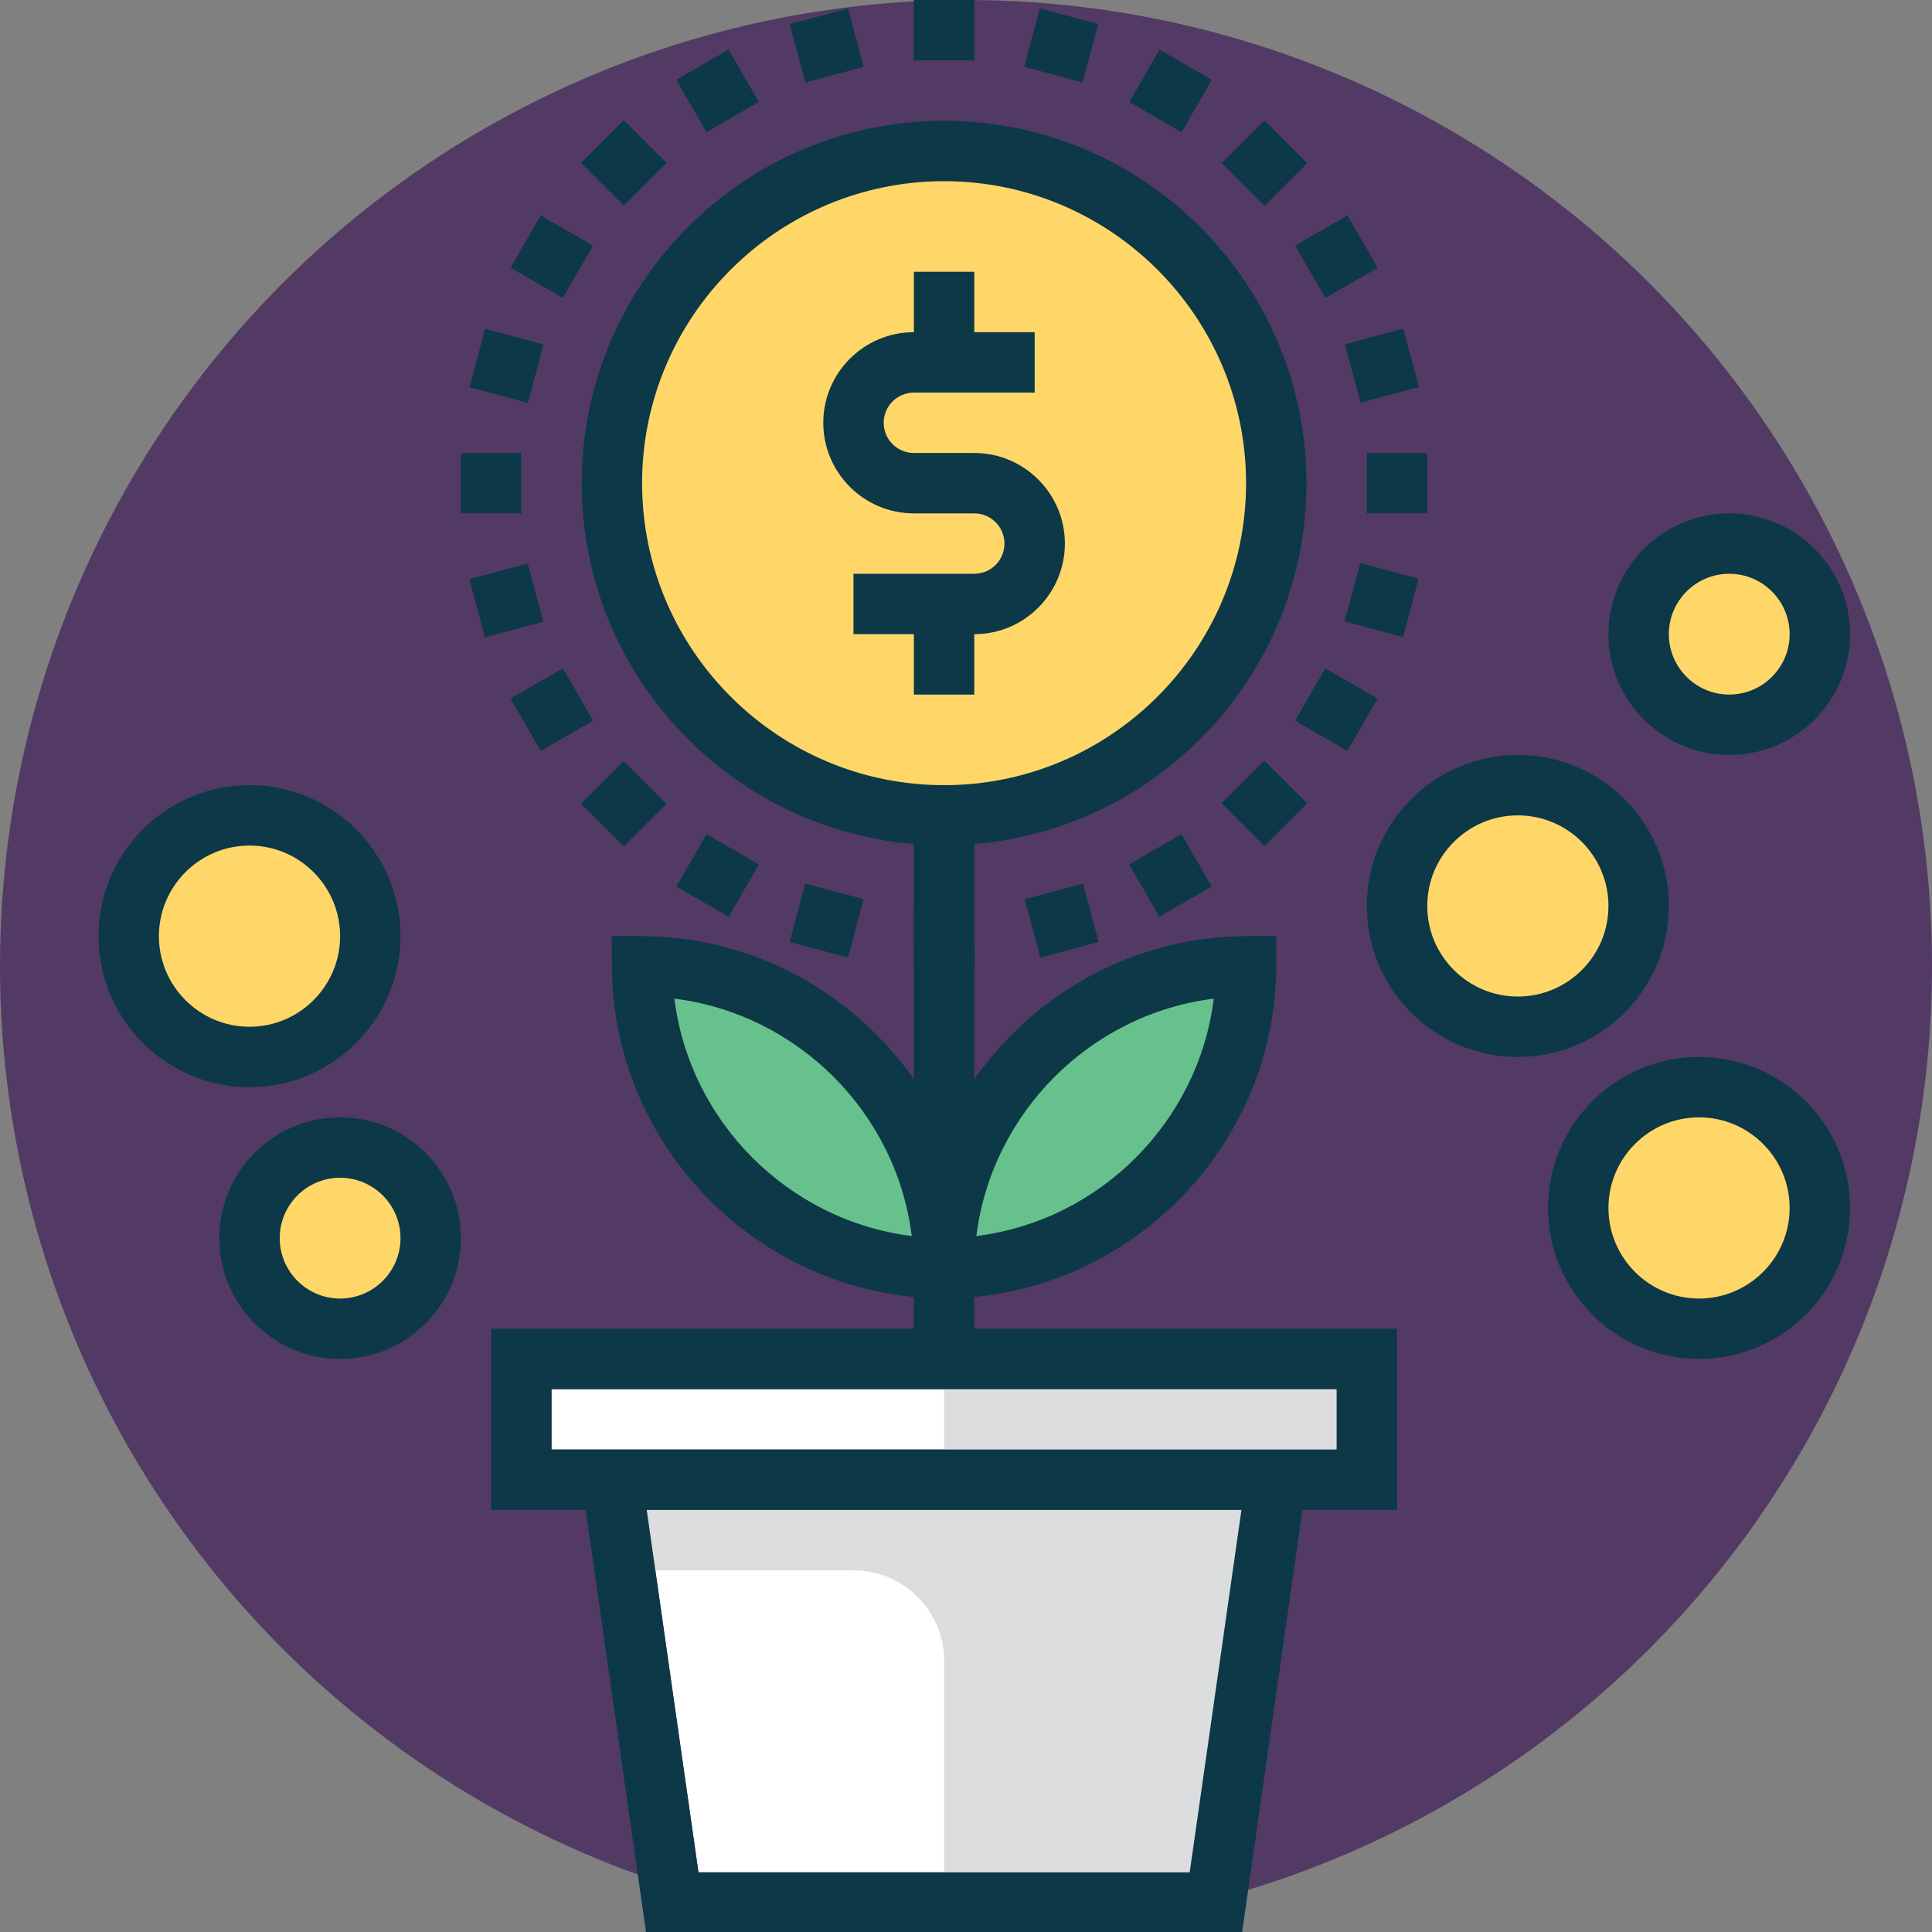<?xml version="1.0" encoding="UTF-8" standalone="no"?>
<!-- Generator: Adobe Illustrator 19.0.0, SVG Export Plug-In . SVG Version: 6.00 Build 0)  -->

<svg
   xmlns:dc="http://purl.org/dc/elements/1.1/"
   xmlns:cc="http://creativecommons.org/ns#"
   xmlns:rdf="http://www.w3.org/1999/02/22-rdf-syntax-ns#"
   xmlns:svg="http://www.w3.org/2000/svg"
   xmlns="http://www.w3.org/2000/svg"
   xmlns:sodipodi="http://sodipodi.sourceforge.net/DTD/sodipodi-0.dtd"
   xmlns:inkscape="http://www.inkscape.org/namespaces/inkscape"
   version="1.1"
   id="Layer_1"
   x="0px"
   y="0px"
   viewBox="0 0 260 260"
   xml:space="preserve"
   inkscape:version="0.91 r13725"
   sodipodi:docname="investment-icon.svg"
   width="260"
   height="260"><rect x="0" y="0" width="260" height="260" fill="#808080" stroke="none"/><defs
     id="defs6613" /><sodipodi:namedview
     pagecolor="#ffffff"
     bordercolor="#666666"
     borderopacity="1"
     objecttolerance="10"
     gridtolerance="10"
     guidetolerance="10"
     inkscape:pageopacity="0"
     inkscape:pageshadow="2"
     inkscape:window-width="1366"
     inkscape:window-height="745"
     id="namedview6611"
     showgrid="false"
     fit-margin-top="0"
     fit-margin-left="0"
     fit-margin-right="0"
     fit-margin-bottom="0"
     inkscape:zoom="0.9516129"
     inkscape:cx="81.52859"
     inkscape:cy="172.0339"
     inkscape:window-x="-8"
     inkscape:window-y="-8"
     inkscape:window-maximized="1"
     inkscape:current-layer="Layer_1" /><circle
     style="fill:#2d004f;fill-opacity:0.549"
     cx="130"
     cy="130"
     r="130"
     id="circle5029" /><g
     id="g6581"
     transform="translate(-118,-118)" /><g
     id="g6583"
     transform="translate(-118,-118)" /><g
     id="g6585"
     transform="translate(-118,-118)" /><g
     id="g6587"
     transform="translate(-118,-118)" /><g
     id="g6589"
     transform="translate(-118,-118)" /><g
     id="g6591"
     transform="translate(-118,-118)" /><g
     id="g6593"
     transform="translate(-118,-118)" /><g
     id="g6595"
     transform="translate(-118,-118)" /><g
     id="g6597"
     transform="translate(-118,-118)" /><g
     id="g6599"
     transform="translate(-118,-118)" /><g
     id="g6601"
     transform="translate(-118,-118)" /><g
     id="g6603"
     transform="translate(-118,-118)" /><g
     id="g6605"
     transform="translate(-118,-118)" /><g
     id="g6607"
     transform="translate(-118,-118)" /><g
     id="g6609"
     transform="translate(-118,-118)" /><g
     transform="matrix(0.508,0,0,0.508,1.066,0)"
     id="g9000"><polygon
       style="fill:#ffffff"
       points="326.776,400 313.064,496 182.936,496 169.224,400 "
       id="polygon9002" /><polygon
       style="fill:#ffffff"
       points="352,384 345.224,384 150.776,384 144,384 144,368 352,368 "
       id="polygon9004" /></g><g
     transform="matrix(0.508,0,0,0.508,1.066,0)"
     id="g9006"><path
       inkscape:connector-curvature="0"
       style="fill:#dcddde"
       d="m 248,392 -88,0 8,24 56,0 c 13.256,0 24,10.744 24,24 l 0,64 72,0 16,-112 -88,0 z"
       id="path9008" /><rect
       x="248"
       y="368"
       style="fill:#dcddde"
       width="104"
       height="16"
       id="rect9010" /></g><g
     transform="matrix(0.508,0,0,0.508,1.066,0)"
     id="g9012"><circle
       style="fill:#ffd768"
       cx="400"
       cy="240"
       r="32"
       id="circle9014" /><circle
       style="fill:#ffd768"
       cx="448"
       cy="320"
       r="32"
       id="circle9016" /><circle
       style="fill:#ffd768"
       cx="64"
       cy="248"
       r="32"
       id="circle9018" /><circle
       style="fill:#ffd768"
       cx="456"
       cy="168"
       r="24"
       id="circle9020" /><circle
       style="fill:#ffd768"
       cx="88"
       cy="328"
       r="24"
       id="circle9022" /><circle
       style="fill:#ffd768"
       cx="248"
       cy="128"
       r="88"
       id="circle9024" /></g><g
     transform="matrix(0.508,0,0,0.508,1.066,0)"
     id="g9026"><path
       inkscape:connector-curvature="0"
       style="fill:#67c18c"
       d="m 248,336 c 44.096,-0.216 79.784,-35.904 80,-80 -44.096,0.216 -79.784,35.904 -80,80 z"
       id="path9028" /><path
       inkscape:connector-curvature="0"
       style="fill:#67c18c"
       d="m 168,256 c 0.216,44.096 35.904,79.784 80,80 -0.216,-44.096 -35.904,-79.784 -80,-80 z"
       id="path9030" /></g><g
     transform="matrix(0.508,0,0,0.508,1.066,0)"
     id="g9032"><path
       inkscape:connector-curvature="0"
       style="fill:#0c3847"
       d="m 256,184 0,-16 c 13.232,0 24,-10.768 24,-24 0,-13.232 -10.768,-24 -24,-24 l -16,0 c -4.408,0 -8,-3.592 -8,-8 0,-4.408 3.592,-8 8,-8 l 16,0 16,0 0,-16 -16,0 0,-16 -16,0 0,16 c -13.232,0 -24,10.768 -24,24 0,13.232 10.768,24 24,24 l 16,0 c 4.408,0 8,3.592 8,8 0,4.408 -3.592,8 -8,8 l -16,0 -16,0 0,16 16,0 0,16 16,0 z"
       id="path9034" /><path
       inkscape:connector-curvature="0"
       style="fill:#0c3847"
       d="m 256,344.04 0.04,0 0,-0.48 c 44.544,-4.272 79.744,-41.952 79.96,-87.52 l 0.04,-8.08 -8.08,0.04 c -29.696,0.144 -56.016,15.168 -71.96,37.928 l 0,-29.928 0.12,0 -0.12,-12.4 0,-20.008 c 49.192,-4.088 88,-45.36 88,-95.592 0,-52.936 -43.064,-96 -96,-96 -52.936,0 -96,43.064 -96,96 0,50.232 38.808,91.504 88,95.592 l 0,16.408 -0.032,0 0.032,16 0,29.928 C 224.056,263.168 197.736,248.144 168.04,248 l -8.08,-0.04 0.04,8.08 c 0.224,45.568 35.416,83.248 79.96,87.52 l 0,0.48 0.04,0 0,7.96 -112,0 0,48 25.064,0 16,112 157.872,0 16,-112 25.064,0 0,-48 -112,0 0,-7.96 z m 63.448,-79.488 c -4.08,32.696 -30.192,58.816 -62.888,62.888 4.072,-32.688 30.192,-58.808 62.888,-62.888 z m -142.896,0 c 32.696,4.08 58.816,30.192 62.888,62.888 -32.688,-4.072 -58.808,-30.192 -62.888,-62.888 z M 168,128 c 0,-44.112 35.888,-80 80,-80 44.112,0 80,35.888 80,80 0,44.112 -35.888,80 -80,80 -44.112,0 -80,-35.888 -80,-80 z m 145.064,368 -130.128,0 -13.712,-96 157.552,0 -13.712,96 z M 352,368 l 0,16 -6.776,0 -194.448,0 -6.776,0 0,-16 208,0 z"
       id="path9036" /><path
       inkscape:connector-curvature="0"
       style="fill:#0c3847"
       d="m 440,240 c 0,-22.056 -17.944,-40 -40,-40 -22.056,0 -40,17.944 -40,40 0,22.056 17.944,40 40,40 22.056,0 40,-17.944 40,-40 z m -40,24 c -13.232,0 -24,-10.768 -24,-24 0,-13.232 10.768,-24 24,-24 13.232,0 24,10.768 24,24 0,13.232 -10.768,24 -24,24 z"
       id="path9038" /><path
       inkscape:connector-curvature="0"
       style="fill:#0c3847"
       d="m 448,280 c -22.056,0 -40,17.944 -40,40 0,22.056 17.944,40 40,40 22.056,0 40,-17.944 40,-40 0,-22.056 -17.944,-40 -40,-40 z m 0,64 c -13.232,0 -24,-10.768 -24,-24 0,-13.232 10.768,-24 24,-24 13.232,0 24,10.768 24,24 0,13.232 -10.768,24 -24,24 z"
       id="path9040" /><path
       inkscape:connector-curvature="0"
       style="fill:#0c3847"
       d="m 104,248 c 0,-22.056 -17.944,-40 -40,-40 -22.056,0 -40,17.944 -40,40 0,22.056 17.944,40 40,40 22.056,0 40,-17.944 40,-40 z m -64,0 c 0,-13.232 10.768,-24 24,-24 13.232,0 24,10.768 24,24 0,13.232 -10.768,24 -24,24 -13.232,0 -24,-10.768 -24,-24 z"
       id="path9042" /><path
       inkscape:connector-curvature="0"
       style="fill:#0c3847"
       d="m 456,200 c 17.648,0 32,-14.352 32,-32 0,-17.648 -14.352,-32 -32,-32 -17.648,0 -32,14.352 -32,32 0,17.648 14.352,32 32,32 z m 0,-48 c 8.824,0 16,7.176 16,16 0,8.824 -7.176,16 -16,16 -8.824,0 -16,-7.176 -16,-16 0,-8.824 7.176,-16 16,-16 z"
       id="path9044" /><path
       inkscape:connector-curvature="0"
       style="fill:#0c3847"
       d="m 88,296 c -17.648,0 -32,14.352 -32,32 0,17.648 14.352,32 32,32 17.648,0 32,-14.352 32,-32 0,-17.648 -14.352,-32 -32,-32 z m 0,48 c -8.824,0 -16,-7.176 -16,-16 0,-8.824 7.176,-16 16,-16 8.824,0 16,7.176 16,16 0,8.824 -7.176,16 -16,16 z"
       id="path9046" /><rect
       x="360"
       y="120"
       style="fill:#0c3847"
       width="16"
       height="16"
       id="rect9048" /><rect
       x="120"
       y="120"
       style="fill:#0c3847"
       width="16"
       height="16"
       id="rect9050" /><rect
       x="355.946"
       y="88.916"
       transform="matrix(0.966,-0.259,0.259,0.966,-12.682,97.494)"
       style="fill:#0c3847"
       width="16"
       height="16"
       id="rect9052" /><rect
       x="124.078"
       y="151.051"
       transform="matrix(-0.966,0.259,-0.259,-0.966,300.819,278.5)"
       style="fill:#0c3847"
       width="16"
       height="16"
       id="rect9054" /><rect
       x="343.941"
       y="60"
       transform="matrix(0.866,-0.5,0.5,0.866,13.153,185.085)"
       style="fill:#0c3847"
       width="16"
       height="16"
       id="rect9056" /><rect
       x="136.072"
       y="180.011"
       transform="matrix(0.5,0.866,-0.866,0.5,234.855,-30.766)"
       style="fill:#0c3847"
       width="16"
       height="16"
       id="rect9058" /><rect
       x="324.845"
       y="35.147"
       transform="matrix(-0.707,-0.707,0.707,-0.707,537.692,309.014)"
       style="fill:#0c3847"
       width="16"
       height="16"
       id="rect9060" /><rect
       x="155.142"
       y="204.851"
       transform="matrix(-0.707,-0.707,0.707,-0.707,127.993,478.719)"
       style="fill:#0c3847"
       width="16"
       height="16"
       id="rect9062" /><rect
       x="299.992"
       y="16.077"
       transform="matrix(-0.866,-0.5,0.5,-0.866,562.68,198.928)"
       style="fill:#0c3847"
       width="16"
       height="16"
       id="rect9064" /><rect
       x="179.995"
       y="223.936"
       transform="matrix(-0.5,0.866,-0.866,-0.5,482.855,185.1)"
       style="fill:#0c3847"
       width="16"
       height="16"
       id="rect9066" /><rect
       x="271.046"
       y="4.085"
       transform="matrix(-0.966,-0.259,0.259,-0.966,545.457,95.976)"
       style="fill:#0c3847"
       width="16"
       height="16"
       id="rect9068" /><rect
       x="208.941"
       y="235.897"
       transform="matrix(-0.259,0.966,-0.966,-0.259,508.673,97.469)"
       style="fill:#0c3847"
       width="16"
       height="16"
       id="rect9070" /><rect
       y="0"
       x="240"
       style="fill:#0c3847"
       width="16"
       height="16"
       id="rect9072" /><rect
       x="208.942"
       y="4.069"
       transform="matrix(-0.259,-0.966,0.966,-0.259,261.431,224.743)"
       style="fill:#0c3847"
       width="16"
       height="16"
       id="rect9074" /><rect
       x="271.077"
       y="235.91"
       transform="matrix(0.966,-0.259,0.259,0.966,-53.617,80.538)"
       style="fill:#0c3847"
       width="16"
       height="16"
       id="rect9076" /><rect
       x="179.995"
       y="16.072"
       transform="matrix(-0.5,-0.866,0.866,-0.5,261.147,198.915)"
       style="fill:#0c3847"
       width="16"
       height="16"
       id="rect9078" /><rect
       x="299.963"
       y="223.936"
       transform="matrix(0.5,0.866,-0.866,0.5,354.839,-150.736)"
       style="fill:#0c3847"
       width="16"
       height="16"
       id="rect9080" /><rect
       x="155.146"
       y="35.144"
       transform="matrix(-0.707,-0.707,0.707,-0.707,248,189.012)"
       style="fill:#0c3847"
       width="16"
       height="16"
       id="rect9082" /><rect
       x="324.839"
       y="204.858"
       transform="matrix(0.707,0.707,-0.707,0.707,247.999,-173.008)"
       style="fill:#0c3847"
       width="16"
       height="16"
       id="rect9084" /><rect
       x="136.077"
       y="60"
       transform="matrix(-0.866,-0.5,0.5,-0.866,234.85,198.929)"
       style="fill:#0c3847"
       width="16"
       height="16"
       id="rect9086" /><rect
       x="343.915"
       y="179.992"
       transform="matrix(-0.866,-0.5,0.5,-0.866,562.682,526.758)"
       style="fill:#0c3847"
       width="16"
       height="16"
       id="rect9088" /><rect
       x="124.085"
       y="88.955"
       transform="matrix(-0.966,-0.259,0.259,-0.966,234.577,224.791)"
       style="fill:#0c3847"
       width="16"
       height="16"
       id="rect9090" /><rect
       x="355.91"
       y="151.042"
       transform="matrix(-0.966,-0.259,0.259,-0.966,674.259,406.847)"
       style="fill:#0c3847"
       width="16"
       height="16"
       id="rect9092" /></g></svg>